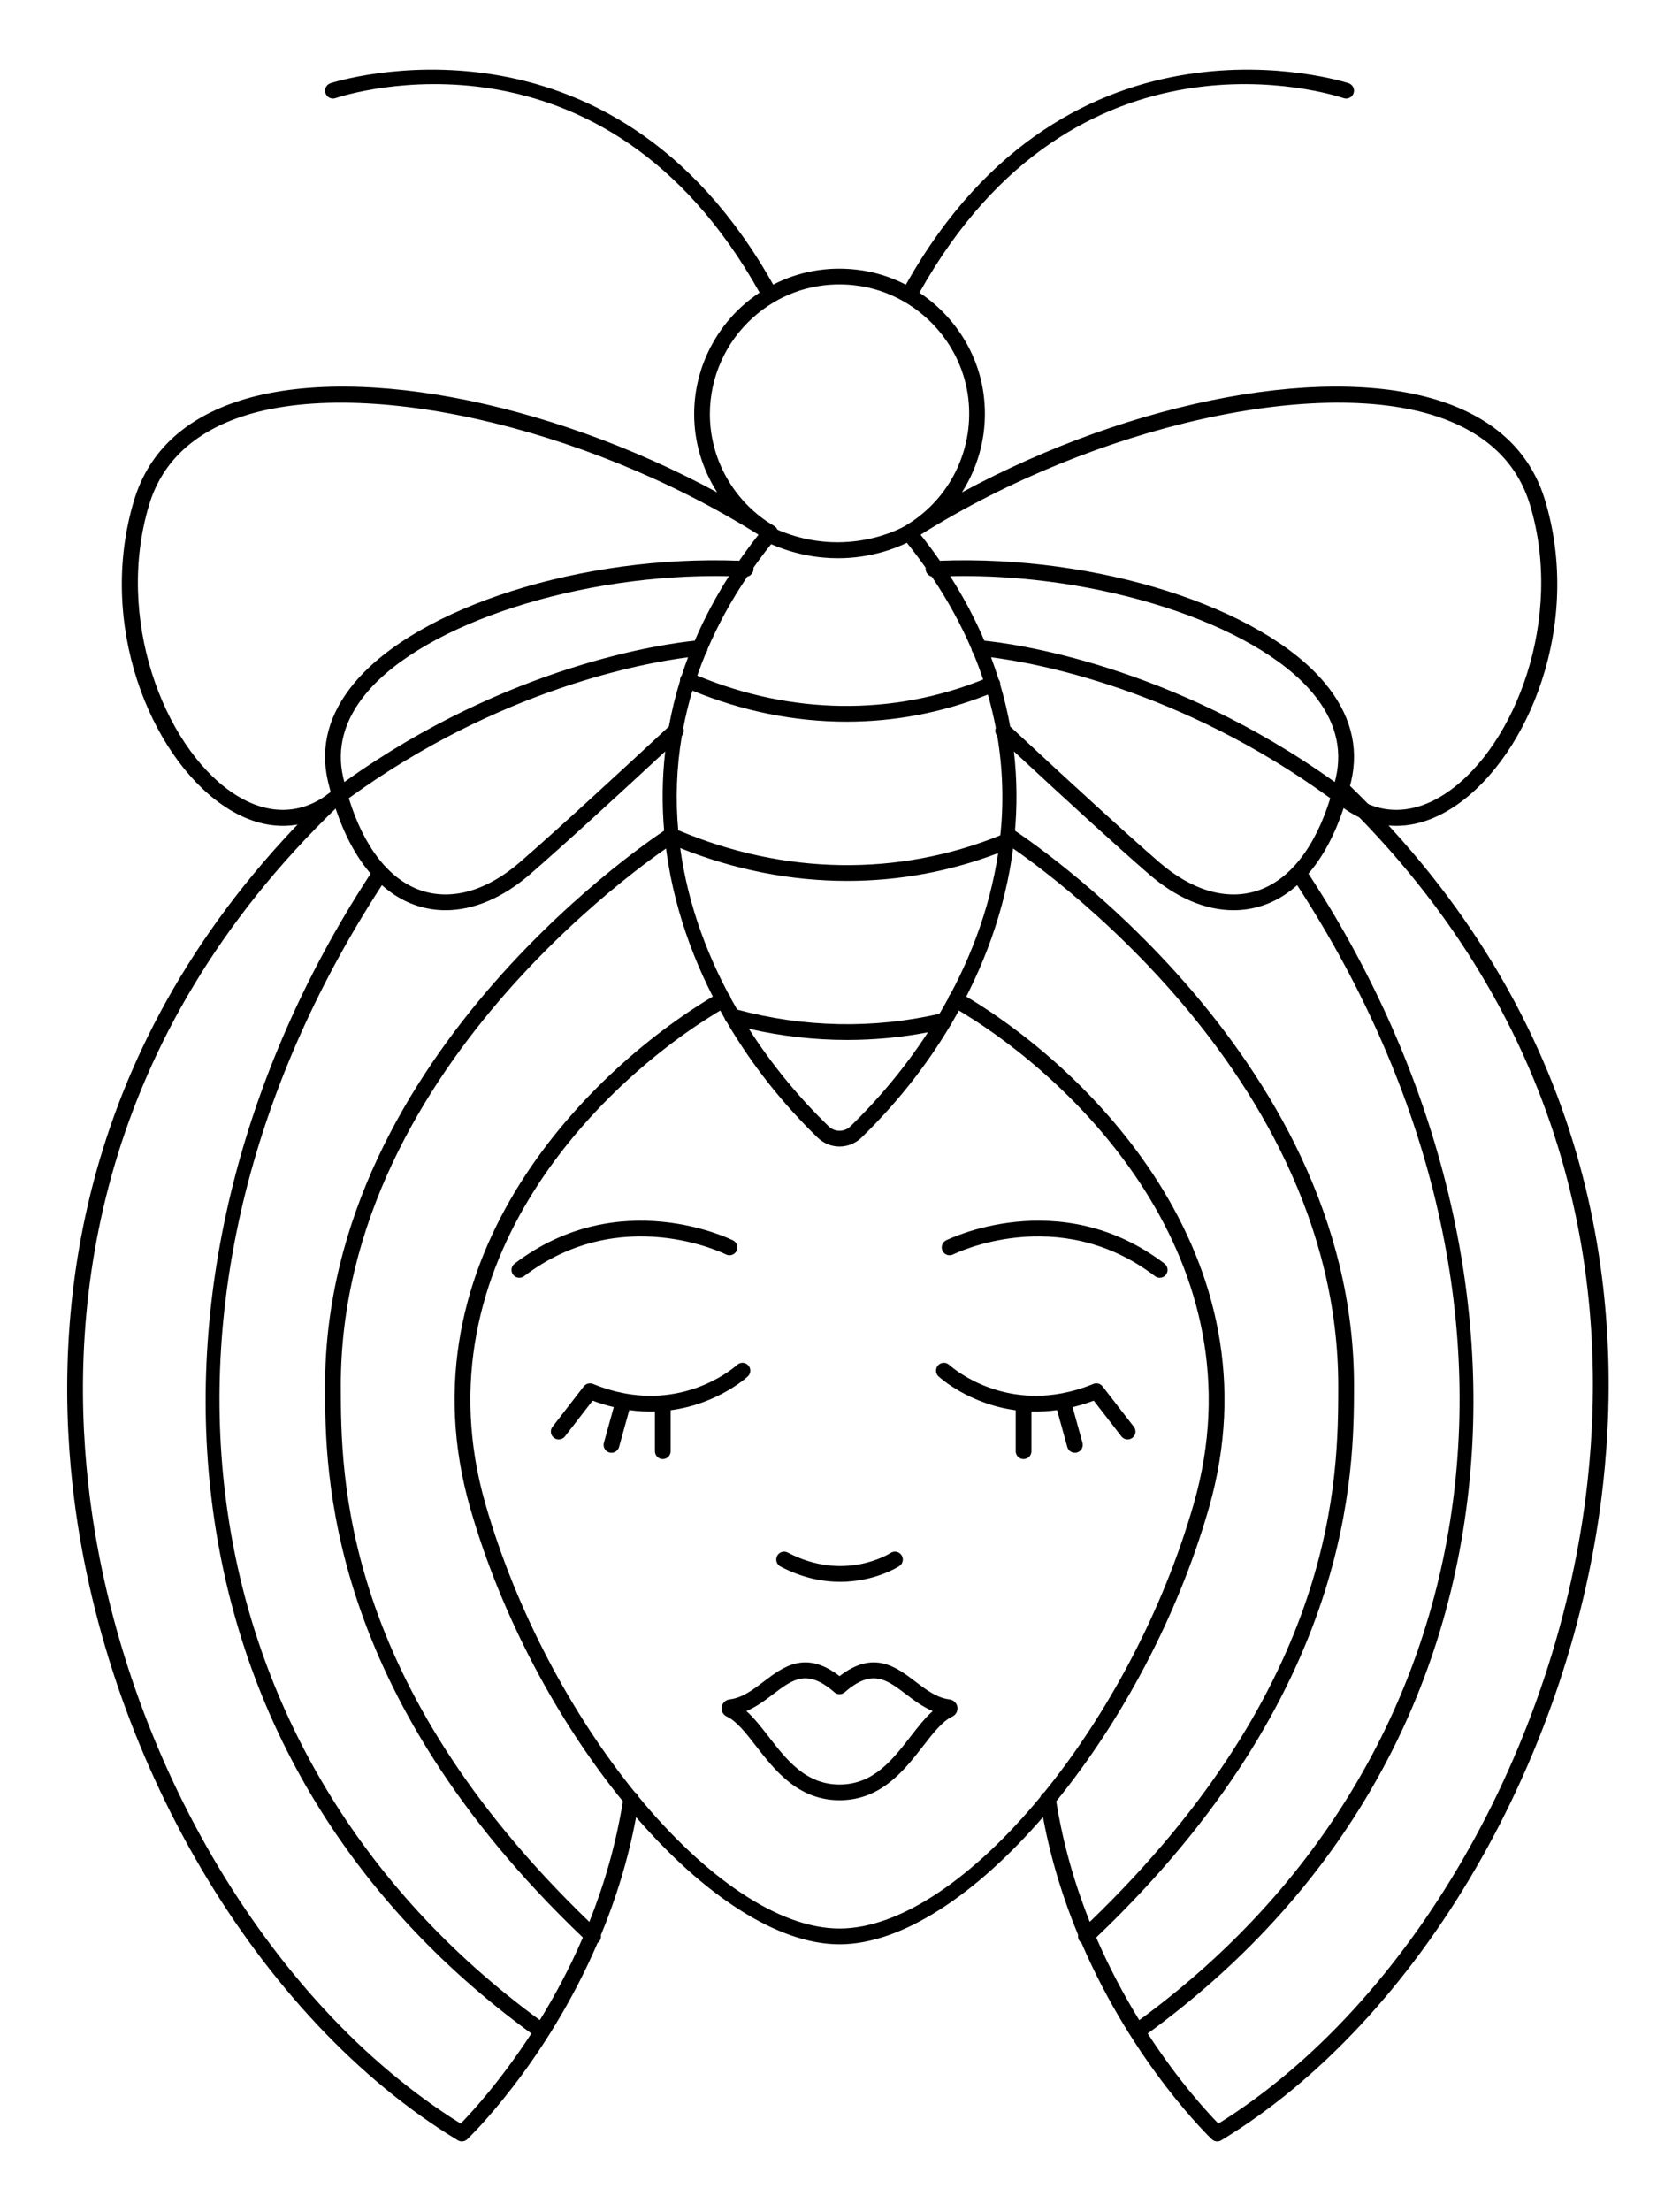 <?xml version="1.0" encoding="UTF-8"?>
<!DOCTYPE svg PUBLIC "-//W3C//DTD SVG 1.1//EN" "http://www.w3.org/Graphics/SVG/1.1/DTD/svg11.dtd">
<!-- Creator: CorelDRAW 2020 (64-Bit) -->
<svg xmlns="http://www.w3.org/2000/svg" xml:space="preserve" width="716px" height="942px" version="1.1" style="shape-rendering:geometricPrecision; text-rendering:geometricPrecision; image-rendering:optimizeQuality; fill-rule:evenodd; clip-rule:evenodd"
viewBox="0 0 716 941.71"
 xmlns:xlink="http://www.w3.org/1999/xlink">
 <g id="Layer_x0020_1">
   <path class="fil0" d="M226.47 866.2c-79.07,-57.66 -126.35,-137.6 -136.73,-231.25 -9.81,-88.33 14.94,-182.46 69.65,-265.04 1.02,-1.55 3.1,-1.98 4.65,-0.95 1.55,1.03 1.96,3.11 0.94,4.65 -115.62,174.5 -88.76,374.38 65.09,486.89 6.31,-10.25 12.67,-22.04 18.34,-35.2 -109.67,-104.59 -109.81,-198.91 -109.87,-234.56 -0.2,-143.5 144.14,-236.77 145.6,-237.69 1.56,-1 3.63,-0.54 4.62,1.03 1,1.56 0.54,3.64 -1.03,4.63 -1.42,0.91 -142.68,92.26 -142.48,231.64 0.05,38.29 0.19,126.49 105.92,228.3 6.17,-15.48 11.3,-32.69 14.29,-51.37 -27.51,-33.79 -51.66,-78.31 -65.03,-124.81 -30.87,-107.36 52.13,-188.56 106.04,-219.61 1.6,-0.91 3.66,-0.37 4.59,1.24 0.92,1.6 0.37,3.65 -1.24,4.58 -52.22,30.07 -132.67,108.56 -102.94,211.94 13.19,45.89 36.89,89.79 63.71,122.85 0.77,0.41 1.34,1.11 1.6,1.93 28.1,34.03 59.43,56.08 85.61,56.08 26.18,0 57.52,-22.04 85.62,-56.07 0.26,-0.82 0.83,-1.52 1.6,-1.94 26.82,-33.06 50.53,-76.96 63.72,-122.85 29.72,-103.38 -50.72,-181.87 -102.94,-211.94 -1.61,-0.93 -2.17,-2.98 -1.24,-4.58 0.93,-1.61 2.98,-2.15 4.58,-1.24 53.91,31.05 136.91,112.25 106.04,219.61 -13.37,46.5 -37.52,91.01 -65.02,124.8 2.98,18.68 8.11,35.9 14.28,51.38 105.74,-101.82 105.87,-190.01 105.92,-227.93 0.2,-139.84 -141.06,-231.1 -142.47,-232.01 -1.57,-0.99 -2.04,-3.06 -1.04,-4.63 0.99,-1.56 3.06,-2.03 4.62,-1.03 1.46,0.92 145.8,94.19 145.6,237.32 -0.05,36 -0.2,130.34 -109.87,234.93 5.67,13.16 12.03,24.95 18.34,35.21 153.85,-112.52 180.7,-312.4 65.09,-486.9 -1.02,-1.54 -0.59,-3.62 0.94,-4.65 1.55,-1.03 3.63,-0.6 4.65,0.95 54.71,82.58 79.46,176.71 69.65,265.04 -10.39,93.65 -57.65,173.58 -136.73,231.25 13.24,20.41 25.61,33.77 30.13,38.39 81.74,-50.86 144.83,-160.3 157.3,-273.34 8.67,-78.39 -2.91,-192.88 -107.25,-293.11 -1.35,-1.28 -1.39,-3.4 -0.11,-4.74 1.29,-1.33 3.4,-1.38 4.74,-0.09 106.33,102.12 118.12,218.78 109.29,298.66 -12.81,116.05 -78.21,228.46 -162.73,279.73 -0.53,0.33 -1.14,0.49 -1.73,0.49 -0.84,0 -1.67,-0.31 -2.3,-0.91 -0.44,-0.42 -33.24,-31.74 -55.56,-83.67 -0.19,-0.13 -0.37,-0.29 -0.54,-0.47 -0.76,-0.8 -1.05,-1.87 -0.87,-2.87 -6.28,-15.16 -11.61,-31.99 -15,-50.27 -28.55,33.02 -60.09,54.2 -86.71,54.2 -26.61,0 -58.15,-21.18 -86.7,-54.19 -3.39,18.27 -8.72,35.11 -15,50.26 0.17,1.01 -0.11,2.08 -0.87,2.87 -0.16,0.18 -0.34,0.34 -0.54,0.47 -22.32,51.93 -55.12,83.25 -55.56,83.67 -0.64,0.6 -1.46,0.91 -2.3,0.91 -0.59,0 -1.2,-0.16 -1.73,-0.49 -85.5,-51.85 -151.47,-164 -164.18,-279.06 -8.65,-78.34 3.17,-192.98 108.65,-294.29 1.34,-1.29 3.46,-1.24 4.75,0.09 1.28,1.34 1.24,3.46 -0.1,4.74 -103.51,99.43 -115.12,211.89 -106.63,288.72 12.38,112.09 76.04,221.28 158.75,272.69 4.52,-4.62 16.89,-17.98 30.13,-38.39z"/>
   <path class="fil0" d="M358.07 673.77c-7.47,0 -16.16,-1.64 -25.44,-6.53 -1.64,-0.87 -2.27,-2.89 -1.41,-4.53 0.86,-1.64 2.88,-2.27 4.52,-1.4 23.93,12.57 43.07,0.65 43.87,0.14 1.57,-1 3.63,-0.54 4.64,1.01 1,1.55 0.56,3.63 -1.01,4.63 -0.6,0.4 -10.55,6.68 -25.17,6.68zm78.16 -52.28c-1.85,0 -3.35,-1.51 -3.35,-3.35l0 -17.47c-19.8,-2.65 -32.11,-13.71 -32.88,-14.41 -1.36,-1.25 -1.45,-3.36 -0.21,-4.72 1.26,-1.37 3.37,-1.46 4.74,-0.21 0.89,0.81 19.35,17.21 47.41,12.24l0.1 -0.03c0.22,-0.06 0.45,-0.09 0.67,-0.11 4.22,-0.8 8.65,-2.08 13.26,-3.98 1.41,-0.57 3.02,-0.14 3.93,1.05l13.33 17.22c1.14,1.46 0.87,3.57 -0.6,4.69 -0.61,0.47 -1.33,0.71 -2.04,0.71 -1,0 -1.99,-0.44 -2.66,-1.3l-11.79 -15.24c-3.09,1.16 -6.09,2.07 -9.01,2.77l4.21 15.2c0.49,1.79 -0.56,3.63 -2.35,4.13 -0.29,0.08 -0.6,0.12 -0.88,0.12 -1.48,0 -2.82,-0.97 -3.24,-2.46l-4.36 -15.74c-3.82,0.53 -7.47,0.71 -10.93,0.61l0 16.93c0,1.84 -1.49,3.35 -3.35,3.35zm-153.76 0c-1.85,0 -3.35,-1.51 -3.35,-3.35l0 -16.94c-3.47,0.1 -7.12,-0.07 -10.93,-0.6l-4.36 15.74c-0.41,1.49 -1.76,2.46 -3.23,2.46 -0.3,0 -0.59,-0.04 -0.9,-0.12 -1.78,-0.5 -2.83,-2.34 -2.33,-4.13l4.21 -15.21c-2.93,-0.69 -5.93,-1.6 -9.02,-2.76l-11.78 15.24c-0.66,0.86 -1.66,1.3 -2.66,1.3 -0.72,0 -1.44,-0.24 -2.05,-0.71 -1.46,-1.12 -1.73,-3.23 -0.6,-4.69l13.33 -17.22c0.93,-1.19 2.54,-1.62 3.93,-1.05 4.61,1.9 9.03,3.18 13.25,3.98 0.22,0.02 0.45,0.05 0.68,0.11l0.11 0.04c28.03,4.96 46.51,-11.44 47.39,-12.25 1.38,-1.25 3.49,-1.15 4.74,0.21 1.25,1.36 1.16,3.47 -0.2,4.72 -0.76,0.71 -13.08,11.76 -32.88,14.4l0 17.48c0,1.84 -1.5,3.35 -3.35,3.35zm211.79 -77.26c-0.71,0 -1.42,-0.22 -2.02,-0.69 -41.28,-31.48 -85.55,-9.48 -86,-9.26 -1.65,0.84 -3.67,0.2 -4.51,-1.46 -0.85,-1.65 -0.2,-3.66 1.44,-4.51 0.49,-0.24 48.43,-24.19 93.13,9.9 1.47,1.12 1.75,3.22 0.63,4.7 -0.66,0.87 -1.65,1.32 -2.67,1.32zm-272.91 0c-1.01,0 -2.01,-0.45 -2.67,-1.32 -1.12,-1.48 -0.84,-3.58 0.63,-4.7 44.72,-34.09 92.64,-10.14 93.12,-9.9 1.65,0.85 2.29,2.86 1.45,4.51 -0.85,1.66 -2.86,2.3 -4.51,1.46 -0.44,-0.23 -44.71,-22.22 -85.99,9.26 -0.61,0.47 -1.32,0.69 -2.03,0.69zm96.74 184.59c3.29,2.92 6.29,6.79 9.4,10.8 7.83,10.09 15.92,20.51 30.31,20.51 14.4,0 22.49,-10.42 30.31,-20.51 3.12,-4.01 6.12,-7.88 9.41,-10.79 -4.31,-1.8 -8.02,-4.61 -11.41,-7.19 -8.39,-6.36 -14.46,-10.97 -26.1,-0.82 -1.26,1.09 -3.15,1.09 -4.41,0 -11.65,-10.15 -17.71,-5.54 -26.1,0.82 -3.39,2.58 -7.1,5.39 -11.41,7.18zm39.71 38.01c-17.67,0 -27.61,-12.8 -35.6,-23.09 -4.24,-5.46 -8.24,-10.63 -12.41,-12.55 -1.6,-0.73 -2.47,-2.39 -2.2,-4.11 0.28,-1.72 1.63,-3 3.36,-3.22 5.37,-0.64 9.81,-4 14.5,-7.56 8.39,-6.37 17.84,-13.55 32.35,-2.35 14.52,-11.2 23.97,-4.02 32.37,2.35 4.69,3.56 9.12,6.92 14.49,7.56 1.73,0.22 3.08,1.5 3.36,3.22 0.27,1.71 -0.6,3.36 -2.17,4.11 -4.2,1.92 -8.2,7.09 -12.44,12.55 -7.98,10.29 -17.93,23.09 -35.61,23.09z"/>
   <path class="fil0" d="M357.73 121.03c-9.74,0 -19.08,2.49 -27.37,7.27 -0.16,0.12 -0.33,0.24 -0.51,0.34 -0.12,0.06 -0.23,0.11 -0.35,0.16 -3,1.8 -5.85,3.9 -8.53,6.3 -11.71,10.48 -18.43,25.49 -18.43,41.2 0,18.21 9.16,35.34 24.14,45.59 1.1,0.69 2.21,1.39 3.31,2.09 0.04,0.03 0.09,0.06 0.14,0.09l0 0.01 0.07 0.04 0.01 0.01 0.03 0.03 0.03 0.01 0.01 0.01 0.04 0.03 0.01 0.02 0.02 0.01 0.04 0.03 0.01 0.01 0.02 0.02 0.03 0.03 0.01 0.01 0.03 0.02 0.03 0.03 0.01 0 0.03 0.03c0.05,0.05 0.1,0.1 0.15,0.16l0.03 0.03 0.09 0.11 0.03 0.03 0.08 0.11 0.02 0.03 0.01 0 0.02 0.04 0.02 0.02 0.01 0.02 0.03 0.04 0 0.01 0.02 0.02 0.02 0.04 0.01 0.01 0.04 0.07 0 0c0.07,0.12 0.14,0.25 0.19,0.38 29.85,12.8 54.06,-1.42 54.3,-1.56l0.02 -0.01c1.1,-0.7 2.2,-1.4 3.31,-2.1 16.92,-11.58 26.15,-31.71 23.71,-52.33 -2.06,-17.29 -12.37,-32.28 -26.8,-40.85l-0.1 -0.05c-0.1,-0.05 -0.19,-0.11 -0.28,-0.17 -6.42,-3.75 -13.65,-6.23 -21.32,-7.08 -2.17,-0.25 -4.31,-0.36 -6.44,-0.36zm28.34 0.12c69.7,-124.28 187.54,-86.24 188.72,-85.84 1.75,0.59 2.69,2.49 2.1,4.25 -0.59,1.75 -2.51,2.68 -4.24,2.1 -4.66,-1.57 -113.92,-36.61 -180.8,82.89 14.83,9.81 25.3,25.85 27.47,44.2 1.74,14.61 -1.76,28.99 -9.36,40.88 73.07,-39.57 158.43,-55.78 207.47,-37.7 21.38,7.88 35.2,21.68 41.04,41.02 15.98,52.85 -6.98,108.47 -37.42,129.7 -8.64,6.03 -17.45,9.04 -25.99,9.04 -7.81,0 -15.39,-2.51 -22.42,-7.55 -7.3,22.02 -19.42,36.62 -34.78,41.6 -3.96,1.28 -8.02,1.91 -12.16,1.91 -11.94,0 -24.43,-5.28 -36.16,-15.48 -12.44,-10.8 -31.75,-28.33 -57.43,-52.19 1.37,11.88 1.43,23.68 0.33,35.28 0.36,0.32 0.66,0.73 0.86,1.2 0.68,1.59 0.03,3.41 -1.45,4.23 -3.34,26.55 -12.69,52 -26.21,75.01 -0.16,0.52 -0.44,0.99 -0.82,1.38 -10.43,17.45 -23.27,33.47 -37.71,47.47 -2.62,2.51 -5.95,3.78 -9.31,3.78 -3.34,0 -6.69,-1.26 -9.3,-3.78 -14.94,-14.48 -28.16,-31.12 -38.77,-49.27 -0.43,-0.42 -0.74,-0.96 -0.9,-1.55 -13.33,-23.23 -22.39,-48.87 -25.36,-75.58 -0.87,-0.94 -1.16,-2.35 -0.61,-3.61 0.06,-0.14 0.13,-0.28 0.21,-0.41 -0.98,-11.24 -0.89,-22.66 0.44,-34.15 -19.02,17.65 -42.34,39.08 -57.43,52.19 -11.74,10.2 -24.23,15.48 -36.17,15.48 -4.13,0 -8.2,-0.63 -12.15,-1.91 -15.37,-4.99 -27.49,-19.58 -34.8,-41.6 -7.03,5.04 -14.61,7.55 -22.41,7.55 -8.54,0 -17.35,-3.01 -25.98,-9.04 -30.44,-21.23 -53.4,-76.85 -37.42,-129.7 5.84,-19.34 19.65,-33.14 41.04,-41.02 49.02,-18.08 134.38,-1.86 207.47,37.71 -6.3,-9.83 -9.82,-21.38 -9.82,-33.34 0,-17.61 7.53,-34.45 20.66,-46.2 2.3,-2.06 4.72,-3.92 7.23,-5.59 -66.88,-119.47 -176.12,-84.42 -180.76,-82.85 -1.74,0.58 -3.66,-0.35 -4.25,-2.1 -0.59,-1.76 0.35,-3.66 2.1,-4.25 1.19,-0.4 119.01,-38.44 188.7,85.8 10.73,-5.54 22.89,-7.79 35.39,-6.39 7.52,0.84 14.67,3.07 21.16,6.43zm-25 321.77c-14.02,0 -28.1,-1.6 -41.93,-4.78 9.9,15.49 21.57,29.51 34.03,41.58 2.6,2.52 6.67,2.52 9.27,0 12.05,-11.68 23.36,-25.18 33.05,-40.07 -11.31,2.18 -22.84,3.27 -34.42,3.27zm-46.89 -12.93c28.37,7.64 58.13,8.25 86.21,1.77 12.29,-20.75 21.35,-43.91 25.01,-68.45 -20.7,7.9 -42.42,11.85 -64.33,11.85 -23.85,0 -47.92,-4.67 -71.17,-13.99 3.35,24.63 12.16,47.92 24.28,68.82zm-25.13 -76.43c45.15,19.08 93.72,19.83 137.31,2.17 1.41,-13.79 1.09,-27.96 -1.34,-42.36 -0.84,-0.95 -1.05,-2.27 -0.61,-3.41 -0.91,-4.71 -2.03,-9.44 -3.4,-14.19 -19.34,7.7 -39.7,11.55 -60.25,11.55 -22.01,0 -44.23,-4.42 -65.66,-13.23 -1.59,5.31 -2.89,10.61 -3.89,15.87 0.43,1.14 0.22,2.47 -0.62,3.42 -2.3,13.63 -2.71,27.08 -1.54,40.18zm0.79 -63.72c-0.03,-0.51 0.06,-1.03 0.27,-1.53 0.12,-0.28 0.28,-0.53 0.45,-0.75 0.83,-2.56 1.72,-5.12 2.69,-7.67 -18.02,2.28 -80.26,13.23 -144.6,60.05 6.54,21.1 17.43,34.96 31.18,39.42 13.02,4.22 27.89,-0.13 41.85,-12.26 16.69,-14.49 43.54,-39.26 63.4,-57.73 1.18,-6.5 2.76,-13.02 4.76,-19.53zm7.33 -2.15c40.1,16.64 83.13,17.22 121.84,1.66 -1.25,-3.73 -2.64,-7.47 -4.2,-11.21 -0.41,-0.49 -0.68,-1.1 -0.76,-1.77 -4.41,-10.27 -10,-20.58 -16.93,-30.85 -1.34,-0.31 -2.57,-1.61 -2.64,-3.14 -0.01,-0.22 0,-0.44 0.03,-0.65 -2.51,-3.55 -5.17,-7.09 -8,-10.62 -4.71,2.29 -15.36,6.58 -29.42,6.58 -8.44,0 -18.11,-1.55 -28.45,-6 -2.66,3.34 -5.17,6.69 -7.54,10.05 0.03,0.21 0.04,0.42 0.03,0.64 -0.08,1.54 -1.26,2.85 -2.65,3.15 -6.92,10.27 -12.51,20.57 -16.92,30.84 -0.07,0.66 -0.34,1.28 -0.76,1.77 -1.32,3.19 -2.53,6.37 -3.63,9.55zm128.43 1.6c0.18,0.22 0.32,0.47 0.44,0.75 0.21,0.5 0.3,1.03 0.26,1.54 1.76,5.94 3.16,11.87 4.23,17.79 28.73,26.72 50.05,46.14 63.41,57.73 13.95,12.13 28.8,16.48 41.85,12.26 13.75,-4.46 24.64,-18.32 31.17,-39.42 -64.4,-46.88 -126.58,-57.79 -144.59,-60.06 1.18,3.14 2.25,6.27 3.23,9.41zm143.27 43.75c0.16,-0.63 0.31,-1.26 0.46,-1.9 2.92,-12.54 -0.4,-24.65 -9.86,-36 -24.9,-29.84 -91.78,-51.18 -154.51,-49.81 5.8,9.09 10.63,18.27 14.56,27.49 12.11,1.22 79.36,10.06 149.35,60.22zm-168.29 -94.29c66.85,-2.56 136.96,19.63 164.04,52.09 10.88,13.05 14.66,27.12 11.24,41.82 -0.37,1.58 -0.76,3.13 -1.17,4.65 0.35,0.26 0.7,0.51 1.05,0.78 12.43,9.38 27.15,9.05 41.47,-0.94 28.64,-19.97 49.47,-73.87 34.84,-122.27 -5.21,-17.21 -17.64,-29.54 -36.94,-36.66 -51.13,-18.86 -148.08,2.74 -222.38,49.2l-0.38 0.26c2.91,3.67 5.65,7.36 8.23,11.07zm-259.66 98.56c-0.41,-1.52 -0.8,-3.07 -1.17,-4.65 -3.43,-14.7 0.36,-28.77 11.24,-41.82 27.08,-32.45 97.2,-54.64 164.05,-52.09 2.57,-3.71 5.31,-7.4 8.22,-11.07l-0.27 -0.19c-74.31,-46.5 -171.31,-68.13 -222.48,-49.27 -19.31,7.12 -31.74,19.45 -36.94,36.66 -14.64,48.4 6.19,102.3 34.83,122.27 14.32,9.99 29.05,10.32 41.47,0.94 0.35,-0.26 0.7,-0.52 1.05,-0.78zm169.74 -91.98c-62.74,-1.36 -129.62,19.96 -154.52,49.81 -9.47,11.35 -12.78,23.46 -9.86,36 0.15,0.64 0.3,1.27 0.46,1.9 70.02,-50.18 137.29,-59.01 149.36,-60.22 3.93,-9.22 8.76,-18.4 14.56,-27.49z"/>
 </g>
</svg>
